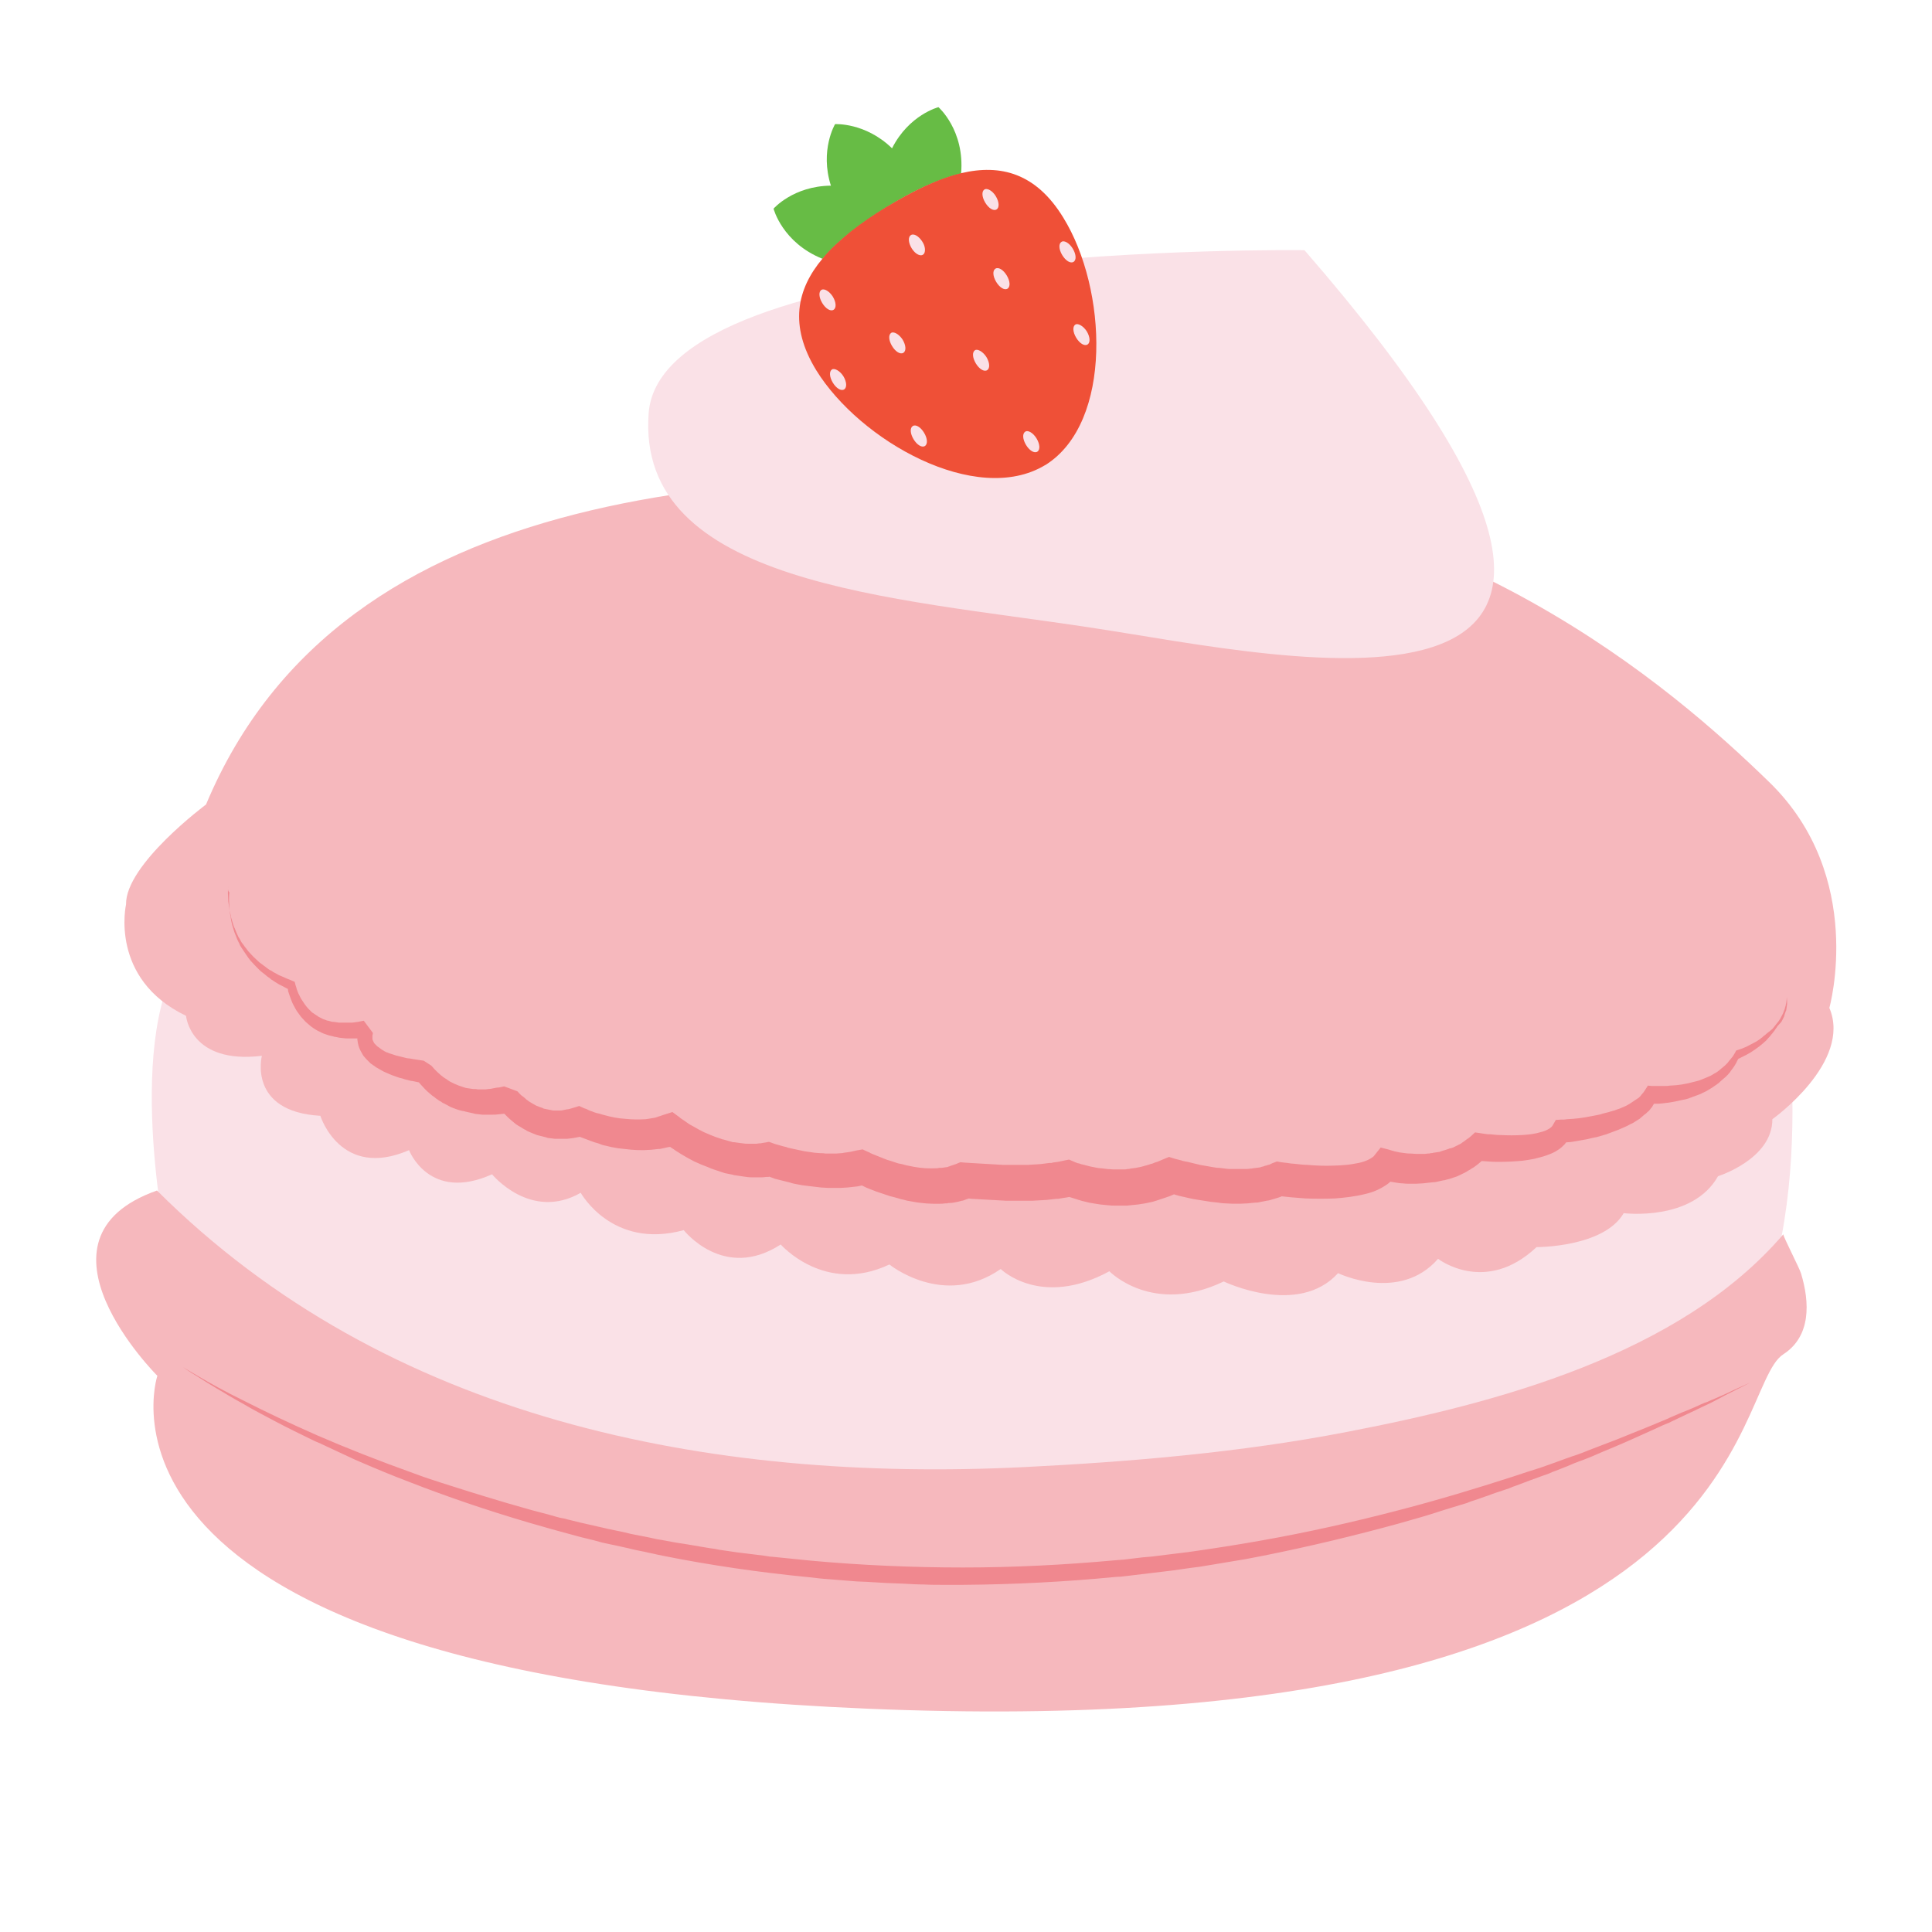 <svg xmlns="http://www.w3.org/2000/svg" viewBox="0 0 512 512"><style>.prefix__st0{fill:#fae1e7}.prefix__st1{fill:#f6b8bd}.prefix__st2{fill:#f0888f}</style><path class="prefix__st0" d="M43.9 328.5s-12.1-60 7.6-79l421.1 11.4s11.2 65.9-14.5 103c0-.1-325.6 115.2-414.2-35.4z"/><path class="prefix__st1" d="M33.4 239.7s-4.5 19.7 15.9 29.5c0 0 1.1 12.9 20.1 10.6 0 0-3.8 14.8 15.5 15.9 0 0 5.3 17 23.5 9.1 0 0 5.3 13.9 22 6.4 0 0 10.2 12.5 23.5 4.9 0 0 8.3 15.1 27.3 9.9 0 0 10.6 13.6 25.7 3.8 0 0 11.7 13.4 28.8 5.3 0 0 14.4 11.7 29.5 1.2 0 0 10.6 10.5 28.8.6 0 0 11.4 11.8 30.3 2.7 0 0 19.7 9.5 30.3-2.2 0 0 16.3 7.9 26.5-3.8 0 0 12.5 9.7 26.1-3.1 0 0 17.8.1 23.1-9 0 0 18.2 2.3 25-9.8 0 0 14.4-4.5 14.4-15.1 0 0 21.2-15.1 15.1-29.5 0 0 9.8-34.8-15.9-59.8-25.7-25-84-76-176.4-79.8-92.5-3.9-201.5-1.3-237.9 85.7 0 0-21.4 15.9-21.2 26.5z"/><path class="prefix__st1" d="M60.5 234.7s-3.2 18.7 16.5 26.9c0 0 2.3 14.8 19.9 11.7 0 0-4.5 8.8 14.9 11.3 0 0 7 11 22.5 7.3 0 0 6.9 9.6 18.9 6.1 0 0 13.2 6.4 24.3 2.2 0 0 12 10 26.1 7.8 0 0 13.1 5 24.3 2.2 0 0 16.1 8.3 27.3 3.5 0 0 18.6 1.9 27.8-.4 0 0 13.1 5.9 27-.9 0 0 18.1 5.8 28.6.9 0 0 23 3.7 28.3-3.7 0 0 15.2 4.1 24.7-4.9 0 0 18.7 2.5 21.9-4.1 0 0 19.2-1.1 23.7-9.9 0 0 17.2 1.2 22.9-10.6 0 0 13.3-5 12.7-15"/><path class="prefix__st2" d="M60.5 234.7c-.1.7-.1 1.4-.1 2.1 0 .7.1 1.4.1 2.1l.3 2.1c.1.3.1.7.2 1 .1.3.2.7.2 1 .1.3.2.7.3 1 .1.3.2.7.3 1 .1.3.2.7.4 1l.4 1 .4.9c.1.3.3.6.5.9.2.3.3.6.5.9l.3.4.3.4c.2.3.4.6.6.8l.6.8c.5.5.9 1 1.4 1.5.5.5 1 .9 1.5 1.4.3.2.5.4.8.6.3.2.5.4.8.6l.8.6c.3.2.6.4.9.5l.4.3.2.1.2.1.9.5c.2.1.3.2.4.2l.5.2.9.4c.6.3 1.3.5 1.9.8l.7.3.2.8.1.3c0 .1.1.2.1.3.1.2.1.5.2.7.2.5.3.9.6 1.4.2.4.4.9.7 1.3.3.4.5.8.8 1.2.3.4.6.8.9 1.1l1 1c.2.1.4.3.6.4l.6.4.6.4.6.3.6.3.3.1c.1 0 .2.1.3.1.2.1.4.2.7.2l.7.2c.2.1.5.1.7.1.2 0 .5.1.7.1l.7.1H93.4c.5-.1 1-.1 1.5-.2l1.5-.3 2.4 3.2c0-.1 0 0 0 0V274c0 .1-.1.3-.1.4v.8c0 .3.1.5.2.7.1.2.2.5.4.7l.3.3.3.3c.1.1.2.2.4.3l.4.3.4.3c.1.1.3.2.5.3.1.1.3.2.5.3.2.1.3.2.5.2.4.2.7.3 1.1.4.2.1.4.1.6.2l.6.2 1.2.3 1.2.3c.4.1.8.2 1.2.2l.6.1.6.1c.4.1.8.1 1.3.2l1.3.2 2 1.3.1.1c.1.1.1.2.2.2.1.2.3.3.4.5l.9.9c.3.3.7.6 1 .9.2.1.4.3.5.4.2.1.4.3.6.4.2.1.4.2.6.4l.3.2.3.2.6.3.6.3c.4.2.8.3 1.2.5l.6.2c.2.1.4.1.6.2l.3.1.3.1c.2 0 .4.1.6.1l.7.1c.2 0 .4.1.7.1h.6l.7.1h2l.7-.1c.5 0 .9-.1 1.4-.2s.9-.2 1.4-.2c.5-.1.9-.2 1.4-.3l3.5 1.3.1.1.2.2c.1.1.2.3.4.4.2.3.5.5.8.7.3.2.6.5.8.7l.4.3.4.3.5.3.5.3c.3.2.6.3.9.5.2.1.3.1.5.2s.3.1.5.2c.3.1.7.2 1 .4l.5.1c.2 0 .3.1.5.1s.3.1.5.1.3.1.5.1l.5.1h1.6c.3 0 .7 0 1-.1l.5-.1.5-.1c.3 0 .7-.1 1-.2.3-.1.7-.2 1-.3l1.3-.4 1.3.6.3.1.3.1.6.3c.4.2.9.3 1.3.5.5.2.9.3 1.4.4.5.1.9.3 1.4.4 1.8.5 3.7.9 5.6 1 1.8.2 3.7.2 5.4.1l.7-.1.6-.1c.2 0 .4-.1.6-.1.2 0 .4-.1.6-.1l.6-.2c.2-.1.4-.1.6-.2.4-.1.8-.3 1.2-.4l2.2-.7 1.9 1.4.2.2.3.2c.2.1.4.3.6.4.4.3.9.6 1.3.9.4.3.9.5 1.4.8.5.3.9.5 1.4.8.5.2.9.5 1.4.7.2.1.5.2.7.3.2.1.5.2.7.3l1.5.6c.5.2 1 .3 1.5.5.2.1.5.2.7.2.2.1.5.1.7.2l.7.2c.2.1.5.1.7.2.2.1.5.1.7.1.2 0 .5.1.7.1.5.1 1 .1 1.5.2s1 .1 1.5.1h2.2l.7-.1h.4l.4-.1.7-.1 1.1-.2 1.1.4.3.1.3.1c.2.1.4.1.7.2l.7.2.7.2c.5.1.9.2 1.4.4.5.1.9.2 1.4.3.5.1.9.2 1.4.3.5.1.9.2 1.4.3l.7.1.7.1c.5.1.9.1 1.4.2l1.4.1c.5 0 .9 0 1.4.1h2.8l1.3-.1c.2 0 .4 0 .7-.1l.7-.1.7-.1c.2 0 .4-.1.6-.1l1.3-.3 1.7-.3 1.5.7.3.1.3.2.7.3 1.5.6 1.5.6c.5.2 1 .4 1.5.5.5.2 1 .3 1.5.5s1 .3 1.6.4c.5.1 1 .3 1.6.4l1.5.3c2.1.4 4.1.5 6 .4.2 0 .5 0 .7-.1h.7c.2 0 .5-.1.7-.1l.7-.1c.2 0 .4-.1.6-.2.1 0 .2 0 .3-.1l.3-.1c.4-.1.8-.3 1.2-.4l1.2-.5 1.1.1 1.6.1 1.7.1 1.7.1c.6 0 1.1.1 1.7.1.6 0 1.1.1 1.7.1l1.7.1h6.8l1.6-.1c.6 0 1.1-.1 1.6-.1l.8-.1.8-.1.8-.1h.4c.1 0 .3 0 .4-.1.5-.1 1-.1 1.5-.2l1.4-.3 1.5-.3 1.4.6.2.1.3.1c.2.1.4.2.7.2.5.2.9.3 1.4.4.5.1 1 .3 1.5.4l1.5.3c.5.1 1 .2 1.5.2l.8.1.8.1c.5 0 1 .1 1.5.1H298c.3 0 .5 0 .8-.1.2 0 .5 0 .7-.1.5-.1 1-.1 1.5-.2l1.5-.3c.2-.1.5-.1.7-.2.2-.1.5-.1.7-.2l.7-.2c.2-.1.5-.2.7-.2.5-.2.9-.4 1.4-.5.5-.2.9-.4 1.4-.6l1.7-.7 1.6.5.4.1.4.1.8.2c.5.2 1.1.3 1.7.4 1.1.3 2.2.5 3.3.8.6.1 1.1.2 1.7.3.6.1 1.1.2 1.7.3.6.1 1.1.2 1.7.2.6.1 1.1.1 1.7.2.6.1 1.1.1 1.7.1h3.2c.5 0 1.1 0 1.6-.1.3 0 .5 0 .8-.1.3 0 .5-.1.8-.1l.8-.1c.2 0 .5-.1.7-.2.2 0 .5-.1.7-.2.2-.1.5-.1.7-.2.2-.1.5-.1.7-.2l.6-.3 1.3-.5 1.1.2.8.1.9.1c.6.1 1.2.2 1.7.2 1.2.1 2.3.3 3.5.3 2.3.2 4.7.3 7 .2 1.1 0 2.3-.1 3.4-.2s2.2-.3 3.2-.5 1.9-.5 2.7-.9c.4-.2.7-.4 1-.6.3-.2.5-.4.6-.6l1.6-2 2.3.6.3.1.3.1c.2.1.5.1.7.2.5.1 1 .2 1.4.3.5.1 1 .1 1.5.2s1 .1 1.5.1 1 .1 1.5.1h1.5c.5 0 1 0 1.5-.1.2 0 .5 0 .7-.1.2 0 .5 0 .7-.1.2 0 .5-.1.7-.1l.7-.1c.2 0 .5-.1.7-.2l.3-.1.3-.1c.5-.1.9-.3 1.3-.4.2-.1.4-.2.7-.2l.3-.1.3-.1.6-.3.6-.3.6-.3c.2-.1.4-.2.6-.4l.6-.4.5-.4.3-.2.3-.2.5-.4 1.2-1.1 1.4.2.6.1.7.1c.5.1.9.1 1.4.1.9.1 1.8.2 2.8.2 1.8.1 3.7.1 5.5 0 1.8-.1 3.5-.3 5.1-.8.8-.2 1.5-.5 2-.8.3-.2.5-.3.7-.5.2-.2.3-.3.4-.5l.8-1.4 1.4-.1h.8l.8-.1c.5 0 1.1-.1 1.6-.1 1.1-.1 2.1-.2 3.2-.4.5-.1 1-.2 1.6-.3.5-.1 1-.2 1.6-.3.5-.1 1-.2 1.5-.4l.8-.2.8-.2c.3-.1.5-.2.7-.2.2-.1.5-.2.7-.2.5-.2 1-.4 1.4-.5.5-.2.9-.4 1.4-.6.5-.2.9-.5 1.3-.7l.6-.4c.2-.1.4-.3.6-.4.2-.1.4-.3.6-.4.1-.1.2-.1.3-.2l.3-.2.5-.5.2-.3.1-.1.1-.1c.1-.2.3-.3.4-.5l.4-.6.7-1.1 1.1.1h3.1c.5 0 1.1 0 1.6-.1.5 0 1.1-.1 1.6-.1l.8-.1.8-.1c.5-.1 1-.2 1.6-.3.3-.1.5-.1.8-.2.3-.1.5-.1.8-.2.3-.1.5-.1.8-.2l.7-.2 1.5-.6c.2-.1.5-.2.7-.3.2-.1.5-.2.7-.3l.7-.4c.2-.1.4-.3.7-.4.1-.1.2-.1.3-.2l.3-.2c.2-.2.4-.3.6-.5l.6-.5c.2-.2.4-.3.6-.5l.5-.5c.2-.2.4-.4.5-.6l.5-.6c.2-.2.3-.4.5-.6l.2-.3c.1-.1.1-.2.2-.3l.4-.7.2-.4.3-.1c.4-.1.8-.3 1.2-.4.4-.2.8-.3 1.2-.5.8-.4 1.5-.8 2.3-1.2.4-.2.7-.4 1.1-.7.2-.1.4-.2.5-.4.2-.1.4-.2.5-.4.3-.2.7-.5 1-.8.3-.3.7-.5 1-.8.2-.1.3-.3.5-.4.1-.2.3-.3.4-.5l.4-.5.4-.5c.1-.2.3-.3.4-.5l.2-.3.2-.3c.2-.4.4-.7.6-1.1.2-.4.4-.8.5-1.2.1-.2.2-.4.2-.6.1-.2.1-.4.2-.6l.1-.6c.1-.2.1-.4.1-.6.1-.4.1-.9.1-1.3 0 .4.1.9.1 1.3v.7l-.1.7c0 .2-.1.4-.1.7 0 .2-.1.4-.2.6-.1.4-.3.8-.4 1.3l-.6 1.2-.2.3-1 1.1c-.1.2-.2.4-.4.6l-.4.6-.4.5c-.1.2-.3.3-.4.5-.1.2-.3.3-.4.5-.3.3-.6.6-.9 1-.3.3-.7.6-1 .9-.2.1-.3.3-.5.4-.2.1-.3.3-.5.4-.4.3-.7.5-1.1.8-.7.5-1.5 1-2.3 1.4l-1.2.6-1.2.6.5-.5-.4.8c-.1.1-.1.3-.2.4l-.2.4c-.2.3-.3.5-.5.8l-.5.7c-.2.2-.4.5-.5.7-.2.2-.4.5-.6.7l-.6.6-.7.6c-.2.2-.5.4-.7.6l-.3.3c-.1.1-.2.2-.4.3-.2.2-.5.4-.7.5l-.7.5-1.5.9c-.5.3-1.1.5-1.6.8l-.8.3c-.3.1-.5.2-.8.3-.3.1-.6.2-.8.3-.3.1-.6.2-.8.3-.6.2-1.1.3-1.7.4l-.9.2-.9.2c-.6.1-1.1.2-1.7.3-.6.1-1.2.1-1.7.2-.6.1-1.2.1-1.7.1h-1.8l1.8-1-.5.9c-.2.3-.4.6-.5.8l-.1.2-.2.2-.3.4c-.2.3-.4.5-.7.7l-.3.3c-.1.1-.2.2-.4.3-.2.2-.5.4-.7.6-.2.2-.5.4-.7.6l-.8.5c-.5.3-1 .7-1.6.9-.5.3-1.1.6-1.6.8-.5.2-1.1.5-1.6.7-.3.1-.5.2-.8.3-.3.1-.5.2-.8.3l-.8.3-.8.3c-.6.2-1.1.3-1.7.5-.6.2-1.1.3-1.7.4-.6.1-1.1.3-1.7.4-1.1.2-2.3.4-3.4.6-.6.1-1.1.2-1.7.2l-.9.1h-.9l2.2-1.5c-.3.7-.8 1.3-1.2 1.9-.5.5-1 1-1.6 1.4-1.1.8-2.2 1.2-3.3 1.6-1.1.4-2.1.6-3.2.9-1.1.2-2.1.4-3.1.5-2.1.2-4.1.3-6.1.3-1 0-2 0-3-.1-.5 0-1-.1-1.5-.1l-.8-.1c-.3 0-.5 0-.8-.1l2.6-.9-.7.7-.4.3-.4.3c-.2.2-.5.4-.7.6l-.8.6c-.3.2-.5.4-.8.5-.3.2-.5.4-.8.5l-.8.5c-.3.2-.6.3-.8.4l-.4.2-.4.2c-.3.1-.6.3-.9.4l-1.8.6-.4.1-.4.1c-.3.1-.6.2-.9.2l-.9.2c-.3.1-.6.1-.9.2-.3.1-.6.1-.9.1-.3 0-.6.1-.9.1-.3 0-.6.1-.9.1l-.9.1c-.6 0-1.2.1-1.8.1h-1.8c-.6 0-1.2 0-1.8-.1-.6 0-1.2-.1-1.8-.2l-1.8-.3c-.3-.1-.6-.1-.9-.2l-.5-.1c-.2 0-.3-.1-.5-.1l3.9-1.4c-.6.8-1.2 1.5-1.9 2.1-.7.6-1.4 1-2.1 1.4-1.4.8-2.9 1.3-4.2 1.6-2.8.7-5.5 1-8.1 1.2-2.6.1-5.2.1-7.8 0-1.3-.1-2.6-.2-3.8-.3-.6-.1-1.3-.1-1.9-.2l-1-.1-.5-.1-.5-.1 2.4-.3-1 .5c-.3.2-.7.3-1 .4-.4.1-.7.2-1 .3-.3.1-.7.2-1 .3-.3.1-.7.2-1 .2l-1 .2c-.3.1-.7.1-1 .2-.3.1-.7.1-1 .1-.7.1-1.4.1-2 .2-.7 0-1.3.1-2 .1h-2c-.7 0-1.3-.1-2-.1s-1.3-.1-1.9-.2c-.6-.1-1.3-.1-1.9-.2-.6-.1-1.3-.2-1.9-.3-.6-.1-1.3-.2-1.9-.3-1.3-.2-2.5-.5-3.8-.8-.6-.1-1.2-.3-1.9-.5l-.9-.3-.5-.1-.5-.2 3.2-.2c-.6.3-1.2.6-1.8.8-.6.3-1.2.5-1.8.7l-.9.3-.9.3-.9.3c-.3.1-.6.2-1 .3-.6.1-1.3.3-1.9.4-.6.1-1.3.2-1.9.3-.3 0-.7.1-1 .1-.3 0-.7.1-1 .1-.3 0-.7.1-1 .1h-3c-.7 0-1.3 0-2-.1l-1-.1-1-.1c-.6-.1-1.3-.2-1.9-.3-.6-.1-1.3-.2-1.9-.4-.6-.1-1.3-.3-1.9-.5-.6-.2-1.3-.4-1.9-.6-.3-.1-.6-.2-1-.3-.2-.1-.3-.1-.5-.2l-.3-.1-.3-.1 3 .2-2 .4c-.7.1-1.3.2-1.9.3l-.5.1h-.5l-.9.1-.9.1-.9.1c-.6 0-1.2.1-1.8.1l-1.8.1h-7.2l-1.8-.1c-.6 0-1.2-.1-1.8-.1-.6 0-1.2-.1-1.8-.1l-1.8-.1c-.6 0-1.2-.1-1.8-.1-.6-.1-1.2-.1-1.8-.2l2.3-.4c-.7.3-1.4.6-2.1.8l-.5.2c-.2.1-.4.1-.5.1-.4.1-.7.2-1.1.3l-1.1.2c-.4.1-.7.1-1.1.1-.2 0-.4 0-.5.1h-.5c-.3 0-.7.1-1 .1-2.8.1-5.5-.1-8-.6-.6-.1-1.3-.2-1.9-.4-.6-.1-1.3-.3-1.9-.5-.6-.2-1.2-.3-1.9-.5l-1.8-.6-1.8-.6c-.6-.2-1.2-.5-1.8-.7-.6-.2-1.2-.5-1.8-.8l-.9-.4-.4-.2-.5-.3 3.1.4-1.8.4c-.3.1-.6.1-.9.2l-.9.1-.9.1c-.3 0-.6.1-.9.1l-1.7.1h-3.6c-.6 0-1.1-.1-1.7-.1l-1.7-.2c-.6-.1-1.1-.1-1.7-.2l-.8-.1-.8-.1c-.5-.1-1.1-.2-1.6-.3-.5-.1-1.1-.2-1.6-.4-.5-.1-1.1-.3-1.6-.4-.5-.1-1.1-.3-1.6-.4l-.8-.2-.8-.3c-.3-.1-.5-.2-.8-.3l-.4-.1-.5-.2 2.2.2-1 .1-.5.1h-.5l-1 .1h-3c-.7 0-1.3-.1-2-.2s-1.3-.2-2-.3c-.3 0-.7-.1-1-.2-.3-.1-.6-.1-1-.2-.3-.1-.6-.1-1-.2l-.9-.3-.9-.3-.9-.3c-.6-.2-1.2-.4-1.8-.7-.6-.2-1.2-.5-1.8-.7-.3-.1-.6-.3-.9-.4-.3-.1-.6-.3-.9-.4-.6-.3-1.1-.6-1.7-.9-1.1-.6-2.2-1.3-3.3-2-.5-.4-1.1-.7-1.6-1.1-.3-.2-.5-.4-.8-.6l-.4-.3-.2-.2-.2-.2 4 .7-1.8.6c-.3.1-.6.2-.9.2l-.9.2c-.3.1-.6.1-.9.2-.3.1-.6.1-.9.1l-.9.1-.9.1c-2.4.2-4.8.1-7-.2-.3 0-.6-.1-.9-.1-.3 0-.6-.1-.9-.1-.6-.1-1.1-.2-1.7-.3-.6-.1-1.1-.3-1.7-.4-.6-.1-1.1-.3-1.6-.5s-1.1-.3-1.6-.5-1.1-.4-1.6-.6c-.5-.2-1.1-.4-1.6-.6-.3-.1-.5-.2-.8-.3l-.4-.2-.5-.2 2.7.2c-.5.1-1 .3-1.5.4-.5.1-1 .2-1.6.3l-.8.1-.8.1h-3.2c-.3 0-.5-.1-.8-.1l-.8-.1c-.3 0-.5-.1-.8-.2-.3-.1-.5-.1-.8-.2-.3-.1-.5-.1-.8-.2l-.8-.2-1.5-.6c-.2-.1-.5-.2-.7-.3-.2-.1-.5-.2-.7-.4-.5-.2-.9-.5-1.4-.8l-.7-.4-.6-.4-.6-.5c-.2-.2-.4-.3-.6-.5-.4-.3-.8-.7-1.1-1l-1.1-1.1c-.2-.2-.3-.4-.5-.6l-.3-.3-.1-.2-.2-.2 3.5 1.3c-.6.1-1.1.2-1.7.3l-.9.1c-.3 0-.6.1-.9.1-.6.1-1.2.1-1.8.1h-2.6l-.9-.1-.9-.1-.4-.1-.4-.1c-.3-.1-.6-.1-.9-.2l-.9-.2c-.3-.1-.6-.2-.9-.2l-.4-.1-.4-.1-.9-.3-.8-.3c-.6-.2-1.1-.5-1.6-.8-.3-.1-.5-.3-.8-.4-.3-.1-.5-.3-.8-.5l-.4-.2-.4-.3c-.3-.2-.5-.3-.7-.5-.2-.2-.5-.4-.7-.5-.2-.2-.5-.4-.7-.6-.5-.4-.9-.8-1.3-1.2-.4-.4-.8-.9-1.2-1.3-.2-.2-.4-.5-.6-.7-.1-.1-.2-.3-.3-.4l-.1-.2-.2-.3 2 1.3-1.4-.2c-.5-.1-.9-.2-1.4-.3l-.7-.1-.7-.2c-.5-.1-.9-.2-1.4-.4-.5-.1-.9-.2-1.4-.4-.5-.2-.9-.3-1.4-.5l-.7-.3c-.2-.1-.5-.2-.7-.3-.5-.2-.9-.4-1.4-.7-.2-.1-.5-.3-.7-.4-.2-.1-.5-.3-.7-.4-.2-.2-.4-.3-.7-.5l-.7-.5-.6-.6-.6-.6c-.2-.2-.4-.5-.6-.7-.2-.2-.3-.5-.5-.8-.3-.5-.6-1.1-.8-1.7-.2-.6-.3-1.2-.4-1.9 0-.6 0-1.3.1-1.9.1-.3.1-.6.2-.9 0-.2.1-.3.2-.5 0-.1.1-.2.1-.2l.1-.1.1-.2 2.4 3.2-1.7.2c-.6 0-1.2.1-1.8.1h-1.8c-.6 0-1.2 0-1.8-.1-.3 0-.6-.1-.9-.1l-.9-.2c-.3 0-.6-.1-.9-.2-.3-.1-.6-.1-.9-.2l-.9-.3c-.3-.1-.6-.2-.8-.3-.1-.1-.3-.1-.4-.2l-.4-.2c-.3-.1-.6-.3-.8-.4-.3-.2-.5-.3-.8-.5l-.7-.5c-.2-.2-.5-.4-.7-.6-.2-.2-.5-.4-.7-.6-.4-.4-.8-.9-1.2-1.3-.4-.5-.7-1-1.1-1.5-.3-.5-.6-1-.9-1.6-.3-.5-.5-1.1-.7-1.6-.2-.5-.4-1.1-.6-1.7-.1-.3-.2-.6-.2-.9 0-.1-.1-.3-.1-.4 0-.2-.1-.3-.1-.5l.9 1.1c-.7-.3-1.3-.6-2-1l-1-.5-.5-.3c-.2-.1-.3-.2-.5-.3l-.9-.6-.2-.1-.2-.2-.4-.3c-.3-.2-.6-.4-.9-.7l-.9-.7c-.3-.2-.6-.5-.8-.7l-.8-.8c-.5-.5-1-1.1-1.5-1.6-.5-.6-.9-1.2-1.3-1.8l-.6-.9-.6-.9-.3-.5-.2-.5c-.2-.3-.3-.6-.5-1-.1-.3-.3-.7-.4-1l-.4-1-.3-1c-.1-.3-.2-.7-.3-1-.2-.7-.3-1.4-.4-2.1-.1-.4-.1-.7-.2-1.1 0-.4-.1-.7-.1-1.1 0-.7-.1-1.4-.1-2.1 0-.7 0-1.4.1-2.1-.5-.4-.4-1.1-.3-1.8z"/><path class="prefix__st1" d="M41.6 315.5c60.9 60.8 146.4 77.4 229.7 73.3 28.3-1.4 57.6-3.9 85.5-9.3 39.6-7.6 88.4-20.4 115.8-52.4-.2.3 4.4 9.2 4.7 10.4 2.3 7.6 2.7 16.6-4.7 21.4-14.2 9.1-6.2 101.1-232.2 94.3-226-6.8-198.7-88.6-198.7-88.6s-36.4-36.3-.1-49.1"/><path class="prefix__st2" d="M48.5 362.3s1.4.9 4.2 2.5c2.7 1.6 6.8 3.9 12.1 6.5 5.3 2.7 11.8 5.8 19.3 9.1 7.6 3.3 16.2 6.7 25.7 10.1 2.4.9 4.8 1.7 7.3 2.5 1.2.4 2.5.8 3.8 1.2.6.2 1.3.4 1.9.6.6.2 1.3.4 1.9.6l3.9 1.2c1.3.4 2.7.8 4 1.2.7.2 1.4.4 2 .6l2.1.6 4.2 1.2c1.4.4 2.8.7 4.2 1.1l2.1.6c.7.2 1.4.4 2.2.5 1.4.4 2.9.7 4.4 1.1 1.5.3 2.9.7 4.4 1 .7.2 1.5.3 2.2.5.7.2 1.5.3 2.3.5 1.5.3 3 .6 4.5 1 1.5.3 3.1.6 4.6.9.8.2 1.5.3 2.3.5.8.1 1.6.3 2.3.4 1.6.3 3.1.6 4.7.8 1.6.3 3.2.5 4.7.8.8.1 1.6.3 2.4.4.8.1 1.6.2 2.4.4 1.6.2 3.2.5 4.8.7 1.6.2 3.2.4 4.9.6l2.4.3 1.2.2 1.2.1c3.3.3 6.6.7 9.9 1 13.2 1.2 26.7 1.8 40.2 1.8 13.5 0 27-.7 40.2-1.9.8-.1 1.7-.1 2.5-.2s1.6-.2 2.5-.3c1.6-.2 3.3-.4 4.9-.5l2.4-.3 2.4-.3c1.6-.2 3.2-.4 4.9-.6 6.4-.9 12.8-1.9 19-3 12.5-2.2 24.4-4.9 35.6-7.8 11.3-2.9 21.8-6.1 31.4-9.2 2.4-.8 4.8-1.6 7.1-2.3.6-.2 1.1-.4 1.7-.6.6-.2 1.1-.4 1.7-.6l3.3-1.2c1.1-.4 2.2-.8 3.2-1.1.5-.2 1.1-.4 1.6-.6l1.5-.6c2-.8 4-1.5 6-2.3 1-.4 1.9-.7 2.8-1.1.9-.4 1.8-.7 2.7-1.1 1.8-.7 3.5-1.4 5.2-2.1.8-.3 1.6-.7 2.4-1 .4-.2.8-.3 1.2-.5.4-.2.8-.3 1.1-.5 1.5-.6 2.9-1.3 4.3-1.8 1.4-.6 2.7-1.1 3.9-1.7.6-.3 1.2-.5 1.8-.7.6-.3 1.1-.5 1.6-.7 2.1-.9 3.9-1.7 5.3-2.4 2.9-1.3 4.4-2 4.4-2s-1.5.8-4.3 2.2c-1.4.7-3.2 1.6-5.2 2.7-.5.3-1 .5-1.6.8-.6.3-1.1.5-1.7.8-1.2.6-2.5 1.2-3.8 1.8-1.3.6-2.7 1.3-4.2 2-.4.2-.7.4-1.1.5-.4.2-.8.3-1.2.5-.8.4-1.6.7-2.4 1.1-1.6.7-3.3 1.5-5.1 2.3l-2.7 1.2c-.9.4-1.9.8-2.8 1.2-1.9.8-3.9 1.6-5.9 2.5l-1.5.6c-.5.2-1 .4-1.6.6-1.1.4-2.1.8-3.2 1.3-1.1.4-2.2.9-3.3 1.3-.6.2-1.1.4-1.7.7-.6.2-1.1.4-1.7.6-2.3.8-4.6 1.7-7 2.6-.6.2-1.2.4-1.8.7l-1.8.6c-1.2.4-2.5.8-3.7 1.3-1.3.4-2.5.9-3.8 1.3-.6.2-1.3.4-1.9.7-.6.2-1.3.4-2 .6-2.6.8-5.3 1.6-8 2.5-.7.2-1.4.4-2 .6l-2.1.6-4.2 1.2c-11.3 3.1-23.3 6-35.8 8.5-1.6.3-3.1.6-4.7.9-.8.1-1.6.3-2.4.4-.8.1-1.6.3-2.4.4-1.6.3-3.2.5-4.8.8-.8.1-1.6.3-2.4.4l-2.4.3c-1.6.2-3.3.5-4.9.7-.8.1-1.6.2-2.5.3-.8.1-1.6.2-2.5.3-1.6.2-3.3.4-5 .6-.8.1-1.7.2-2.5.3-.8.1-1.7.2-2.5.2-13.3 1.3-27 2-40.6 2.1h-5.2c-1.7 0-3.4 0-5.1-.1-1.7 0-3.4-.1-5.1-.2l-2.5-.1c-.8 0-1.7-.1-2.5-.1l-5.1-.3c-.8 0-1.7-.1-2.5-.1-.8-.1-1.7-.1-2.5-.2-1.7-.1-3.4-.3-5-.4-1.7-.1-3.3-.3-5-.5-13.4-1.3-26.4-3.2-38.9-5.7-.8-.2-1.6-.3-2.3-.5-.8-.2-1.6-.3-2.3-.5-1.5-.3-3.1-.6-4.6-1-1.5-.3-3-.7-4.6-1-.8-.2-1.5-.3-2.3-.5-.7-.2-1.5-.4-2.2-.6-1.5-.4-3-.7-4.4-1.1-1.5-.4-2.9-.8-4.4-1.2-.7-.2-1.4-.4-2.2-.6l-2.1-.6-4.2-1.2c-11.2-3.3-21.7-6.9-31.2-10.6-4.8-1.8-9.3-3.7-13.5-5.5-1.1-.5-2.1-.9-3.1-1.4-1-.5-2-.9-3-1.4-.5-.2-1-.5-1.5-.7-.5-.2-1-.5-1.5-.7-1-.5-1.9-.9-2.9-1.3-3.7-1.8-7.2-3.5-10.4-5.2-3.2-1.7-6.1-3.2-8.6-4.7-1.3-.7-2.5-1.4-3.7-2.1-1.1-.7-2.2-1.3-3.2-1.9-2-1.2-3.6-2.2-5-3.1-2.7-1.6-4-2.6-4-2.6z"/><path class="prefix__st0" d="M345.7 66.3S175.3 64 171.9 109.5c-3.4 45.4 64.7 48.8 117 56.8 52.3 7.8 176.1 37.4 56.8-100z"/><path d="M234.8 55c.1 0 .1-.1 0 0 .1-.1.2-.1.2-.1 6.8-4.2 13.4-7.4 19.7-8.9 1-11.5-6-17.6-6-17.6s-7.8 2-12.3 10.9c-7.1-6.9-15.1-6.4-15.1-6.4s-4.1 6.9-1.1 16.3c-10 .1-15.2 6.1-15.2 6.1s2.3 9 13 13.3c4.2-5 10.1-9.4 16.8-13.6z" fill="#67bc45"/><path d="M254.7 45.9c-6.3 1.5-12.9 4.8-19.7 8.9l-.2.1c-3.4 2.1-6.5 4.2-9.4 6.5-2.8 2.3-5.4 4.6-7.4 7.1-6.9 8.2-8.9 17.8-1.7 29.6 11.6 18.8 42.4 36.1 60.6 25.2l.2-.1c17.9-11.3 16.3-46.7 4.7-65.5-7.2-11.8-16.6-14.3-27.1-11.8z" fill="#ef5037"/><path class="prefix__st0" d="M288 87.8c.9 1.5 1 3 .2 3.5s-2.1-.3-3-1.8c-.9-1.5-1-3-.2-3.5.7-.4 2.1.4 3 1.8zM274.7 116.2c.9 1.5 1 3 .2 3.5s-2.1-.3-3-1.8c-.9-1.5-1-3-.2-3.5.7-.5 2.1.3 3 1.8zM261.4 94.6c.9 1.5 1 3 .2 3.5s-2.1-.3-3-1.8c-.9-1.5-1-3-.2-3.5.7-.4 2.1.4 3 1.8zM244.9 114.7c.9 1.5 1 3 .2 3.5s-2.1-.3-3-1.8c-.9-1.5-1-3-.2-3.5s2.1.3 3 1.8zM223.5 99.7c.9 1.5 1 3 .2 3.5s-2.1-.3-3-1.8c-.9-1.5-1-3-.2-3.5.7-.4 2.1.4 3 1.8zM239.2 90c.9 1.5 1 3 .2 3.5s-2.1-.3-3-1.8c-.9-1.5-1-3-.2-3.5.7-.4 2.1.4 3 1.8zM266.8 73c.9 1.5 1 3 .2 3.5s-2.1-.3-3-1.8c-.9-1.5-1-3-.2-3.5s2.1.3 3 1.8zM284.3 65.9c.9 1.5 1 3 .2 3.5s-2.1-.3-3-1.8c-.9-1.5-1-3-.2-3.5.7-.5 2.1.3 3 1.8zM263.9 52c.9 1.5 1 3 .2 3.5s-2.1-.3-3-1.8c-.9-1.5-1-3-.2-3.5.7-.4 2.1.3 3 1.8zM244.4 64c.8 1.2.9 2.5.5 3.2l-.3.3c-.6.4-1.6 0-2.4-.9-.2-.2-.4-.5-.6-.8-.9-1.5-1-3-.2-3.5s2.1.3 3 1.7zM220.7 78.6c.9 1.5 1 3 .2 3.5s-2.1-.3-3-1.8c-.9-1.5-1-3-.2-3.5.8-.4 2.1.4 3 1.8z"/></svg>
